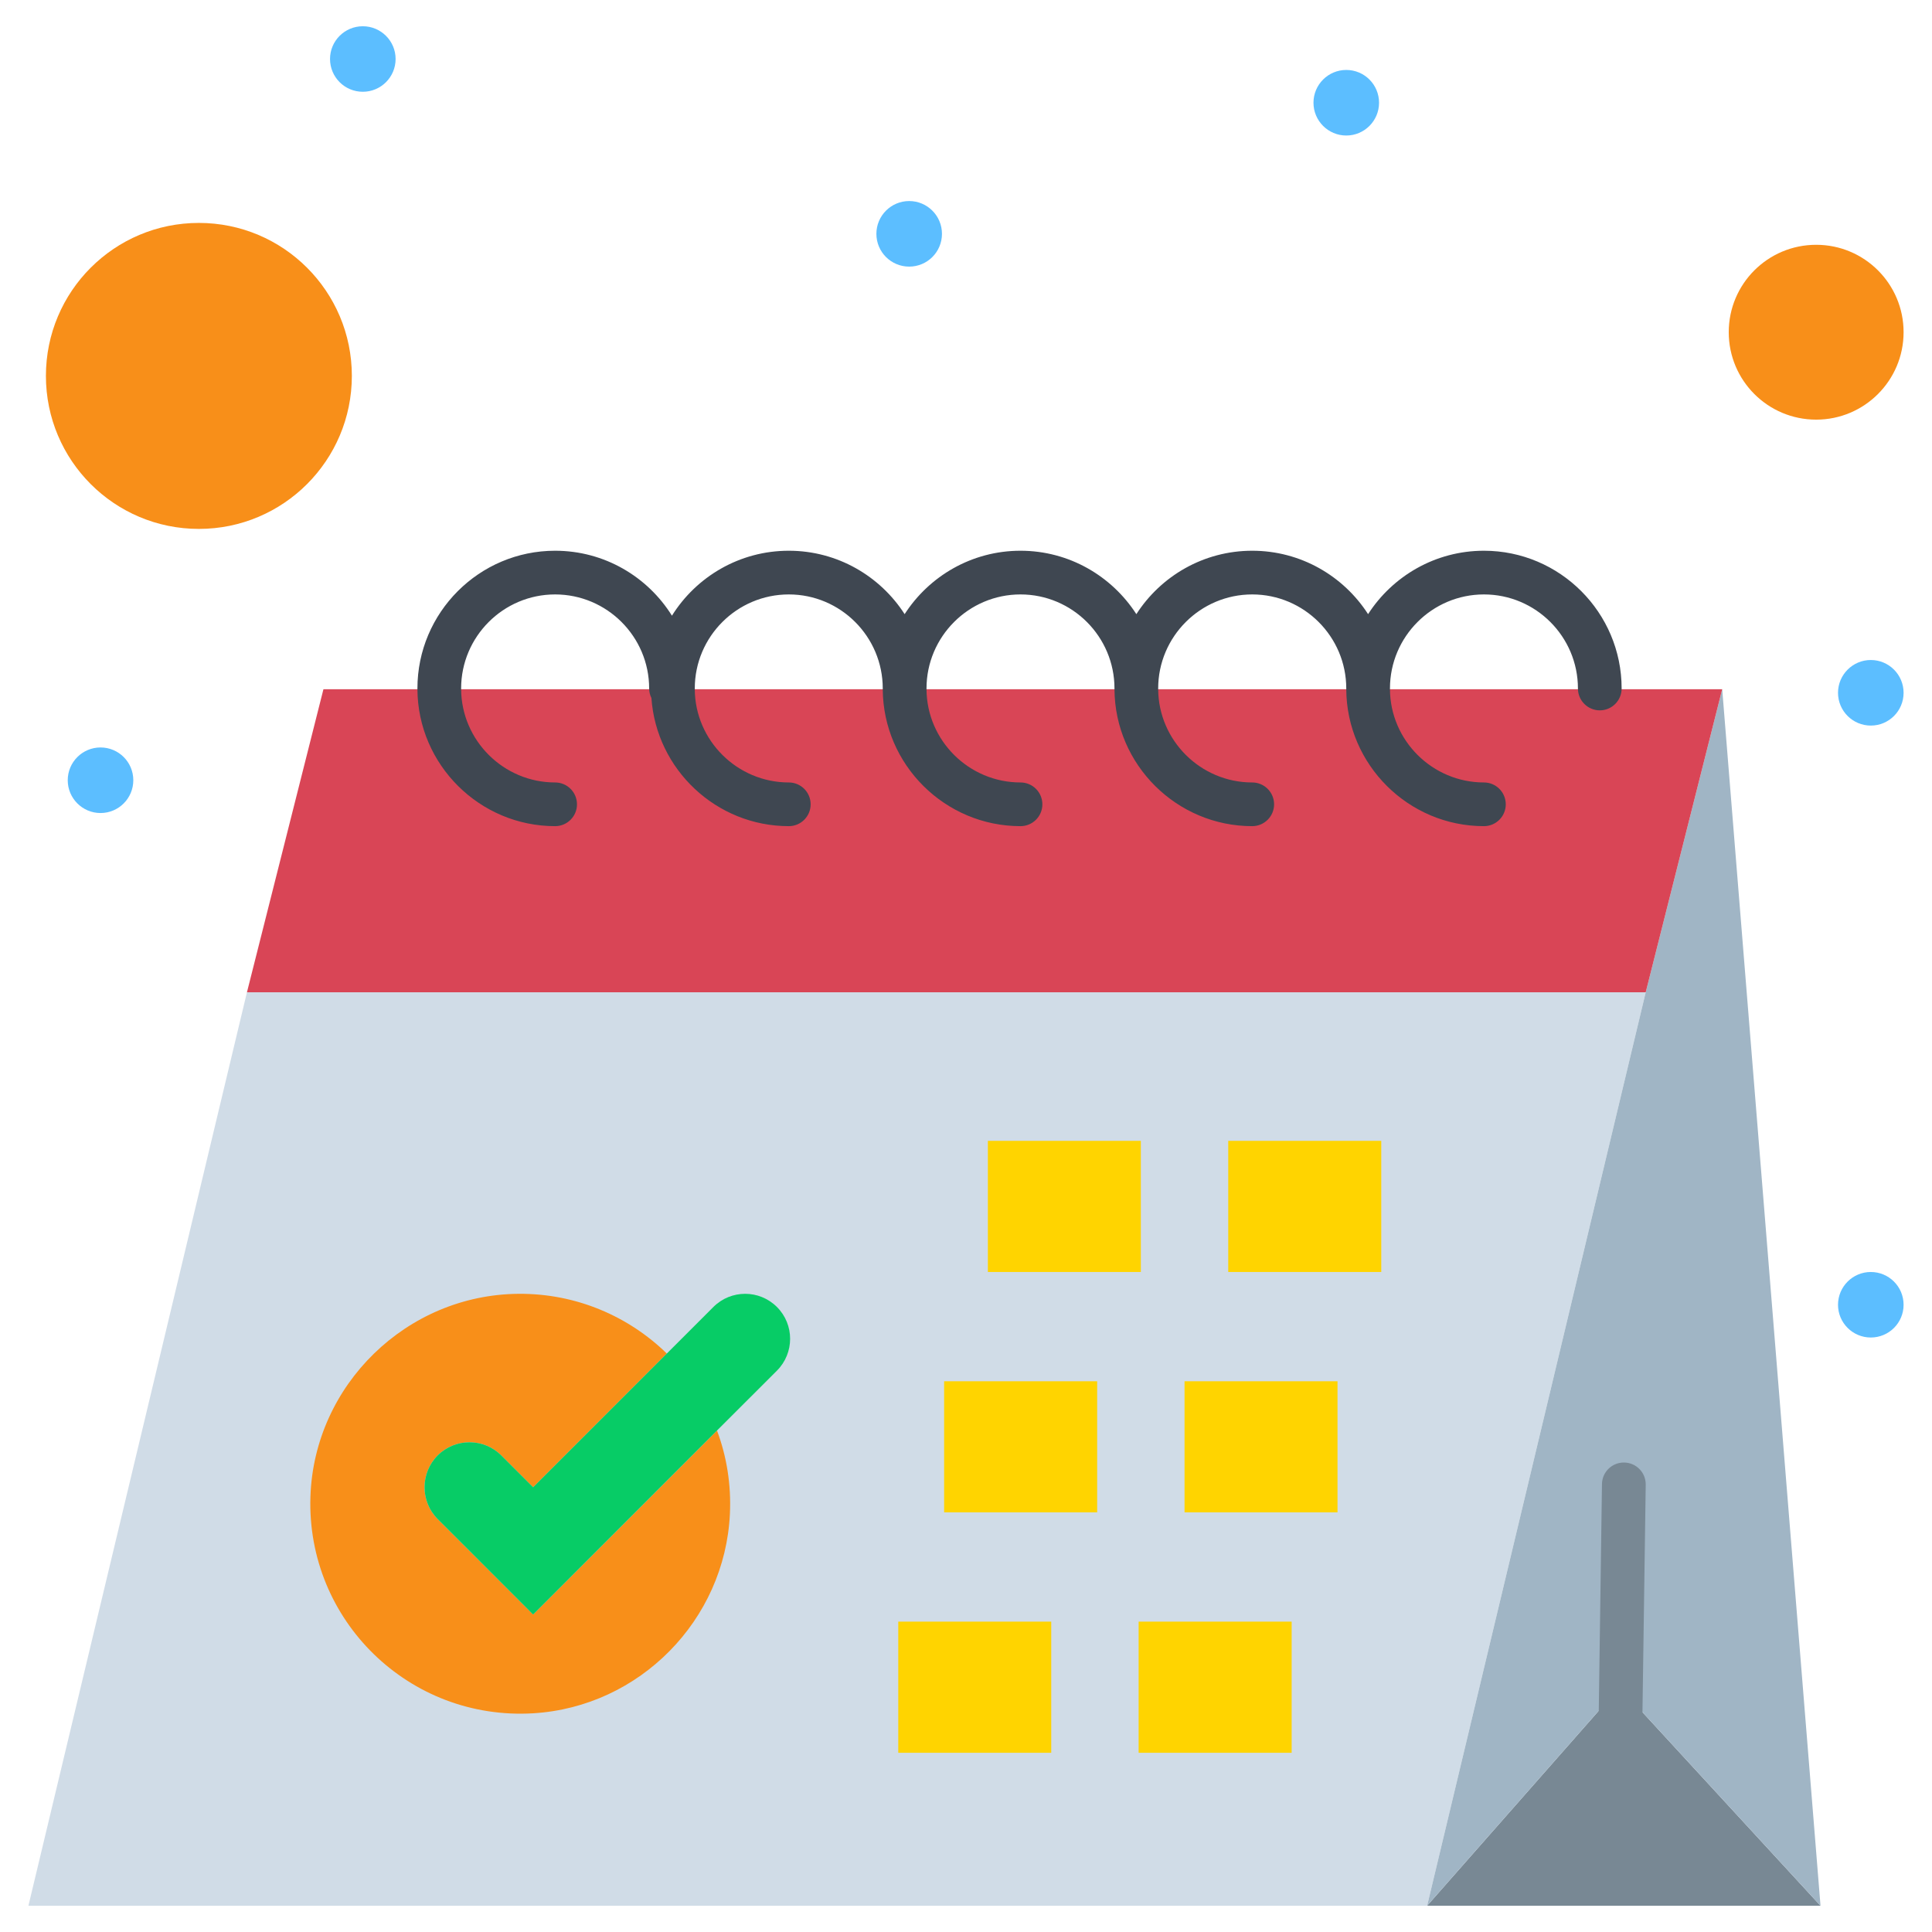 <svg width="34" height="34" viewBox="0 0 34 34" fill="none" xmlns="http://www.w3.org/2000/svg">
<path d="M28.962 17.462L25.115 33.538H0.5L4.346 17.462H28.962Z" fill="#D0DCE7"/>
<path d="M21.615 20.077H24.308V22.385H21.615V20.077Z" fill="#FFD400"/>
<path d="M20.846 24.308H23.538V26.615H20.846V24.308Z" fill="#FFD400"/>
<path d="M20.038 28.538H22.731V30.846H20.038V28.538Z" fill="#FFD400"/>
<path d="M15.808 28.538H18.5V30.846H15.808V28.538Z" fill="#FFD400"/>
<path d="M16.615 24.308H19.308V26.615H16.615V24.308Z" fill="#FFD400"/>
<path d="M17.385 20.077H20.077V22.385H17.385V20.077Z" fill="#FFD400"/>
<path d="M31.962 4.308C32.811 4.308 33.5 4.996 33.5 5.846C33.5 6.696 32.811 7.385 31.962 7.385C31.111 7.385 30.423 6.696 30.423 5.846C30.423 4.996 31.111 4.308 31.962 4.308Z" fill="#F88F19"/>
<path d="M3.5 9.308C4.987 9.308 6.192 8.102 6.192 6.615C6.192 5.128 4.987 3.923 3.5 3.923C2.013 3.923 0.808 5.128 0.808 6.615C0.808 8.102 2.013 9.308 3.5 9.308Z" fill="#F88F19"/>
<path d="M9.128 22.769C10.143 22.762 11.063 23.165 11.735 23.82L9.382 26.173L8.822 25.613C8.513 25.304 8.012 25.304 7.702 25.613C7.548 25.768 7.471 25.971 7.471 26.173C7.471 26.375 7.548 26.578 7.702 26.733L8.262 27.292L9.382 28.412L10.502 27.292L12.618 25.175C12.788 25.63 12.87 26.126 12.845 26.645C12.755 28.515 11.254 30.037 9.386 30.151C7.2 30.283 5.393 28.514 5.463 26.341C5.527 24.372 7.158 22.783 9.128 22.769Z" fill="#F88F19"/>
<path d="M13.673 23.001C13.982 23.31 13.982 23.811 13.673 24.121L12.618 25.175L10.502 27.292L9.382 28.413L8.262 27.292L7.702 26.733C7.548 26.578 7.471 26.375 7.471 26.173C7.471 25.971 7.548 25.768 7.702 25.613C8.012 25.304 8.513 25.304 8.822 25.613L9.382 26.173L11.735 23.82L12.554 23.001C12.709 22.846 12.911 22.769 13.114 22.769C13.316 22.769 13.518 22.846 13.673 23.001Z" fill="#07CC66"/>
<path d="M28.5 29.692L32.038 33.538H25.115L28.5 29.692Z" fill="#788894"/>
<path d="M28.5 29.692L25.115 33.538L28.962 17.462L30.308 12.129L32.038 33.538L28.5 29.692Z" fill="#A0B5C5"/>
<path d="M30.308 12.129L28.962 17.462H4.346L5.692 12.129H30.308Z" fill="#D94556"/>
<path d="M32.923 12.769C33.242 12.769 33.5 12.511 33.5 12.192C33.5 11.874 33.242 11.615 32.923 11.615C32.605 11.615 32.346 11.874 32.346 12.192C32.346 12.511 32.605 12.769 32.923 12.769Z" fill="#5CBEFF"/>
<path d="M32.923 23.538C33.242 23.538 33.5 23.28 33.5 22.962C33.5 22.643 33.242 22.385 32.923 22.385C32.605 22.385 32.346 22.643 32.346 22.962C32.346 23.28 32.605 23.538 32.923 23.538Z" fill="#5CBEFF"/>
<path d="M23.692 2.385C24.011 2.385 24.269 2.126 24.269 1.808C24.269 1.489 24.011 1.231 23.692 1.231C23.374 1.231 23.115 1.489 23.115 1.808C23.115 2.126 23.374 2.385 23.692 2.385Z" fill="#5CBEFF"/>
<path d="M16 4.692C16.319 4.692 16.577 4.434 16.577 4.115C16.577 3.797 16.319 3.538 16 3.538C15.681 3.538 15.423 3.797 15.423 4.115C15.423 4.434 15.681 4.692 16 4.692Z" fill="#5CBEFF"/>
<path d="M6.385 1.615C6.703 1.615 6.962 1.357 6.962 1.038C6.962 0.72 6.703 0.462 6.385 0.462C6.066 0.462 5.808 0.72 5.808 1.038C5.808 1.357 6.066 1.615 6.385 1.615Z" fill="#5CBEFF"/>
<path d="M1.769 14.308C2.088 14.308 2.346 14.049 2.346 13.731C2.346 13.412 2.088 13.154 1.769 13.154C1.451 13.154 1.192 13.412 1.192 13.731C1.192 14.049 1.451 14.308 1.769 14.308Z" fill="#5CBEFF"/>
<path d="M26.115 9.692C25.26 9.692 24.508 10.138 24.076 10.808C23.645 10.138 22.892 9.692 22.037 9.692C21.182 9.692 20.429 10.138 19.998 10.808C19.566 10.138 18.814 9.692 17.959 9.692C17.104 9.692 16.352 10.138 15.92 10.808C15.489 10.138 14.736 9.692 13.882 9.692C13.015 9.692 12.254 10.149 11.825 10.835C11.397 10.149 10.636 9.692 9.769 9.692C8.433 9.692 7.346 10.78 7.346 12.116V12.131C7.354 13.459 8.441 14.539 9.769 14.539C9.982 14.539 10.154 14.367 10.154 14.155C10.154 13.942 9.982 13.77 9.769 13.77C8.863 13.77 8.121 13.033 8.115 12.129V12.116C8.115 11.204 8.857 10.461 9.769 10.461C10.681 10.461 11.424 11.204 11.424 12.116C11.424 12.177 11.439 12.233 11.464 12.284C11.551 13.541 12.605 14.539 13.882 14.539C14.094 14.539 14.266 14.367 14.266 14.155C14.266 13.942 14.094 13.77 13.882 13.77C12.975 13.77 12.232 13.033 12.227 12.129V12.116C12.227 11.204 12.969 10.461 13.882 10.461C14.793 10.461 15.535 11.204 15.535 12.116V12.131C15.543 13.459 16.631 14.539 17.959 14.539C18.172 14.539 18.344 14.367 18.344 14.155C18.344 13.942 18.172 13.77 17.959 13.77C17.052 13.77 16.31 13.033 16.305 12.129V12.116C16.305 11.204 17.047 10.461 17.959 10.461C18.871 10.461 19.613 11.204 19.613 12.116V12.131C19.621 13.459 20.709 14.539 22.037 14.539C22.249 14.539 22.422 14.367 22.422 14.155C22.422 13.942 22.249 13.77 22.037 13.77C21.13 13.77 20.388 13.033 20.382 12.129V12.116C20.382 11.204 21.125 10.461 22.037 10.461C22.949 10.461 23.692 11.204 23.692 12.116V12.131C23.7 13.459 24.787 14.539 26.115 14.539C26.327 14.539 26.499 14.367 26.499 14.155C26.499 13.942 26.327 13.77 26.115 13.77C25.208 13.77 24.466 13.033 24.461 12.129V12.116C24.461 11.204 25.203 10.461 26.115 10.461C27.027 10.461 27.769 11.204 27.769 12.116C27.769 12.329 27.942 12.501 28.154 12.501C28.366 12.501 28.538 12.329 28.538 12.116C28.538 10.78 27.451 9.692 26.115 9.692Z" fill="#3F4751"/>
<path d="M28.554 30.761C28.54 30.762 28.526 30.762 28.512 30.762C28.299 30.759 28.129 30.585 28.132 30.372L28.192 26.117C28.195 25.904 28.37 25.735 28.582 25.738C28.795 25.741 28.965 25.915 28.962 26.128L28.901 30.383C28.899 30.581 28.747 30.742 28.554 30.761Z" fill="#788894"/>
</svg>
